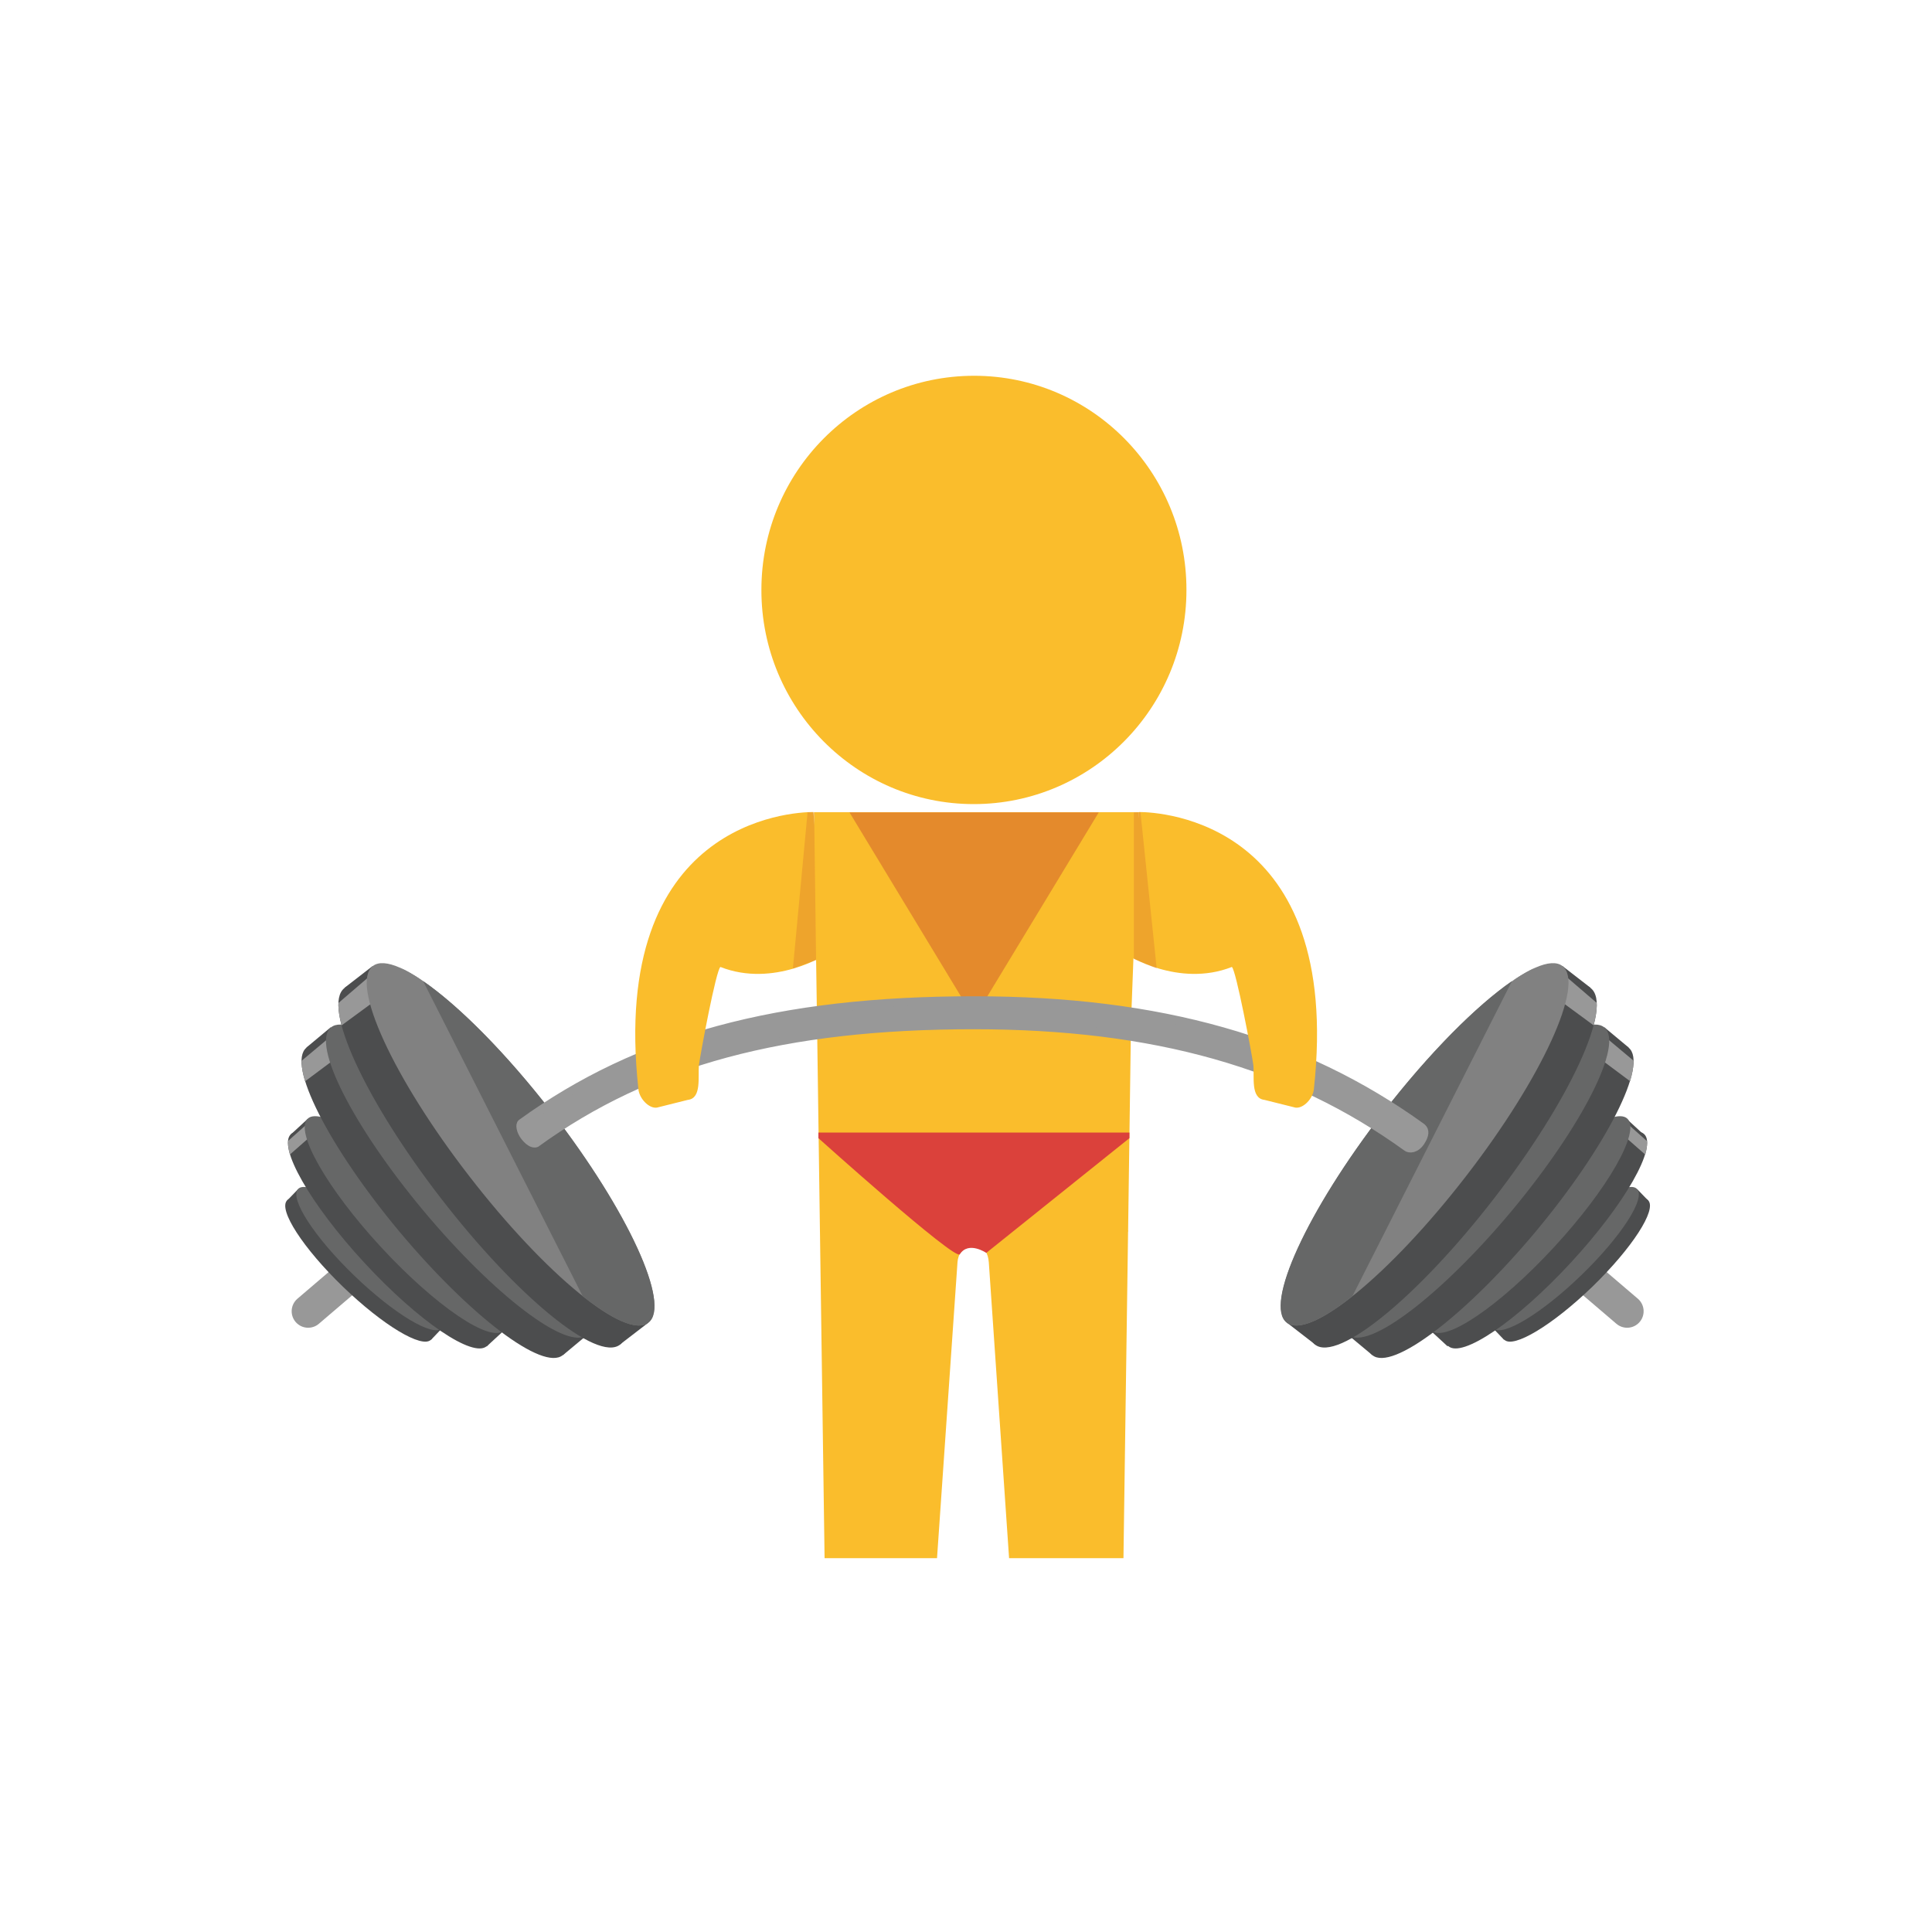<?xml version="1.0" encoding="utf-8"?>
<!-- Generator: Adobe Illustrator 19.1.0, SVG Export Plug-In . SVG Version: 6.00 Build 0)  -->
<svg version="1.0" id="Layer_1" xmlns="http://www.w3.org/2000/svg" xmlns:xlink="http://www.w3.org/1999/xlink" x="0px" y="0px"
	 width="1000px" height="1000px" viewBox="0 0 1000 1000" style="enable-background:new 0 0 1000 1000;" xml:space="preserve">
<g>
	<g>
		
			<line style="fill:none;stroke:#989898;stroke-width:17.07;stroke-linecap:round;stroke-miterlimit:10;" x1="817.5" y1="657.6" x2="842.2" y2="678.7"/>
		<g>
			<path style="fill:#4C4D4E;" d="M824.2,666c-20.6,19.9-41,32.2-45.6,27.4
				s8.3-24.8,28.9-44.7c20.6-19.9,41-32.2,45.6-27.4
				S844.7,646.1,824.2,666z"/>
			<polygon style="fill:#4C4D4E;" points="853.1,621.4 847.4,615.5 772.8,687.5 778.5,693.5 			"/>
			<path style="fill:#666767;" d="M818.4,660.1c-20.6,19.9-41,32.2-45.6,27.4
				s8.3-24.8,28.9-44.7c20.6-19.9,41-32.2,45.6-27.4
				C852,620.2,839,640.2,818.4,660.1z"/>
		</g>
		<g>
			<path style="fill:#4C4D4E;" d="M813,653.6c-28,30.3-56.4,49.6-63.4,43.1
				s10-36.3,38-66.6S844,580.5,851,587S841,623.3,813,653.6z"/>
			
				<rect x="790.029" y="563.148" transform="matrix(-0.735 -0.678 0.678 -0.735 948.123 1646.409)" style="fill:#4C4D4E;" width="11.8" height="149.402"/>
			<g>
				<g>
					<defs>
						<path id="SVGID_1_" d="M790.2,682.4c-43.7,47.3-87,80.6-98,70.5s15.6-56.7,59.3-104
							s87-75,98.1-64.9C861.9,595.2,834,635.1,790.2,682.4z"/>
					</defs>
					<clipPath id="SVGID_2_">
						<use xlink:href="#SVGID_1_"  style="overflow:visible;"/>
					</clipPath>
					<g style="clip-path:url(#SVGID_2_);">
						<path style="fill:#989898;" d="M837.8,585.5L856,601.5l2.6-5.4L841,580.4
							C841,580.4,836.8,587.9,837.8,585.5z"/>
					</g>
				</g>
			</g>
			<path style="fill:#666767;" d="M804.3,645.6c-28,30.3-56.4,49.6-63.4,43.1
				s10-36.3,38-66.6S835.3,572.5,842.3,579S832.3,615.3,804.3,645.6z"/>
		</g>
		<g>
			<path style="fill:#4C4D4E;" d="M795.1,637.2c-36.7,43.9-74.6,72.7-84.8,64.2
				s11.3-51,47.9-94.9c36.7-44,74.6-72.7,84.8-64.2
				C853.2,550.7,831.7,593.2,795.1,637.2z"/>
			<polygon style="fill:#4C4D4E;" points="843,542.2 830.4,531.7 697.7,690.9 710.3,701.4 			
				"/>
			<g>
				<g>
					<defs>
						<path id="SVGID_3_" d="M790.5,643.6c-39.9,50.6-84,81.8-95.5,72.3
							c-11.5-9.6,12.7-57.4,54-106.9s72.6-87.9,93-68.8
							C855,552.3,830.2,593.3,790.5,643.6z"/>
					</defs>
					<clipPath id="SVGID_4_">
						<use xlink:href="#SVGID_3_"  style="overflow:visible;"/>
					</clipPath>
					<g style="clip-path:url(#SVGID_4_);">
						<path style="fill:#989898;" d="M826.4,546.7l18.5,13.8l4.8-8l-17.8-14.9
							C831.9,537.7,826.3,547.5,826.4,546.7z"/>
					</g>
				</g>
			</g>
			<path style="fill:#666767;" d="M782.5,626.7c-36.7,43.9-74.6,72.7-84.8,64.2
				S709,639.9,745.6,596c36.7-44,74.6-72.7,84.8-64.2
				C840.6,540.2,819.1,582.7,782.5,626.7z"/>
		</g>
		<g>
			<path style="fill:#4C4D4E;" d="M773.4,620.2C734,671.2,692.5,705.1,680.7,696
				c-11.8-9.1,10.5-57.9,49.9-108.8c39.4-51,80.9-84.9,92.7-75.8
				C835.2,520.5,812.8,569.2,773.4,620.2z"/>
			<polygon style="fill:#4C4D4E;" points="823.3,511.3 808.7,500 666.1,684.6 680.7,695.9 			
				"/>
			<g>
				<g>
					<defs>
						<path id="SVGID_5_" d="M773.4,620.2C734,671.2,692.5,705.1,680.7,696
							c-11.8-9.1,10.5-57.9,49.9-108.8c34.2-44.3,57.3-87.4,73.8-88.9
							c2.5-0.2,17.3,11.9,18.9,13.1C835.2,520.5,812.8,569.2,773.4,620.2z"/>
					</defs>
					<clipPath id="SVGID_6_">
						<use xlink:href="#SVGID_5_"  style="overflow:visible;"/>
					</clipPath>
					<g style="clip-path:url(#SVGID_6_);">
						<path style="fill:#989898;" d="M805.1,516.2l21.1,15.5l3.2-10.1l-19.7-16.9
							C809.7,504.7,805.7,515.7,805.1,516.2z"/>
					</g>
				</g>
			</g>
			<path style="fill:#818181;" d="M758.8,608.8c-39.4,51-80.9,84.9-92.7,75.8
				C654.3,675.5,676.6,626.8,716,575.8S796.9,490.9,808.7,500
				S798.2,557.9,758.8,608.8z"/>
			<path style="fill:#818181;" d="M782.7,507.8c4.4-3,8.5-5.4,12.1-7"/>
			<path style="fill:#666767;" d="M700,670.9C684.2,683.5,671.7,689,666,684.6
				c-11.8-9.1,10.5-57.8,49.9-108.8c23.8-30.8,48.3-55.3,66.7-68"/>
		</g>
	</g>
	<g>
		
			<line style="fill:none;stroke:#989898;stroke-width:17.07;stroke-linecap:round;stroke-miterlimit:10;" x1="184.2" y1="657.6" x2="159.5" y2="678.7"/>
		<g>
			<path style="fill:#4C4D4E;" d="M177.5,666c20.6,19.9,41,32.2,45.6,27.4
				s-8.3-24.8-28.9-44.7s-41-32.2-45.6-27.4
				C143.9,626.1,156.9,646.1,177.5,666z"/>
			<polygon style="fill:#4C4D4E;" points="148.6,621.4 154.3,615.5 228.8,687.5 223.1,693.5 			"/>
			<path style="fill:#666767;" d="M183.2,660.1c20.6,19.9,41,32.2,45.6,27.4
				c4.6-4.8-8.3-24.8-28.9-44.7s-41-32.2-45.6-27.4
				C149.7,620.2,162.6,640.2,183.2,660.1z"/>
		</g>
		<g>
			<path style="fill:#4C4D4E;" d="M188.6,653.6C216.6,683.9,245,703.2,252,696.7
				s-10-36.3-38-66.6S157.6,580.5,150.6,587S160.6,623.3,188.6,653.6z"/>
			
				<rect x="199.827" y="563.117" transform="matrix(0.735 -0.678 0.678 0.735 -378.085 308.735)" style="fill:#4C4D4E;" width="11.799" height="149.391"/>
			<g>
				<g>
					<defs>
						<path id="SVGID_7_" d="M211.4,682.4c43.7,47.3,87,80.6,98,70.5s-15.6-56.7-59.3-104
							s-87-75-98.1-64.9C139.8,595.2,167.7,635.1,211.4,682.4z"/>
					</defs>
					<clipPath id="SVGID_8_">
						<use xlink:href="#SVGID_7_"  style="overflow:visible;"/>
					</clipPath>
					<g style="clip-path:url(#SVGID_8_);">
						<path style="fill:#989898;" d="M163.8,585.5l-18.2,16L143,596l17.6-15.7
							C160.6,580.4,164.9,587.9,163.8,585.5z"/>
					</g>
				</g>
			</g>
			<path style="fill:#666767;" d="M197.3,645.6c28,30.3,56.4,49.6,63.4,43.1
				s-10-36.3-38-66.6S166.3,572.5,159.3,579C152.3,585.5,169.3,615.3,197.3,645.6z"/>
		</g>
		<g>
			<path style="fill:#4C4D4E;" d="M206.5,637.2c36.7,43.9,74.6,72.7,84.8,64.2
				c10.2-8.5-11.3-51-47.9-94.9c-36.7-44-74.6-72.7-84.8-64.2
				C148.4,550.7,169.9,593.2,206.5,637.2z"/>
			<polygon style="fill:#4C4D4E;" points="158.6,542.2 171.2,531.7 304,690.9 291.4,701.4 			
				"/>
			<g>
				<g>
					<defs>
						<path id="SVGID_9_" d="M211.1,643.6c39.9,50.6,84,81.8,95.5,72.3
							c11.5-9.6-12.7-57.4-54-106.9s-72.6-87.9-93-68.8
							C146.6,552.3,171.5,593.3,211.1,643.6z"/>
					</defs>
					<clipPath id="SVGID_10_">
						<use xlink:href="#SVGID_9_"  style="overflow:visible;"/>
					</clipPath>
					<g style="clip-path:url(#SVGID_10_);">
						<path style="fill:#989898;" d="M175.3,546.7l-18.5,13.8L152,552.5l17.8-14.9
							C169.8,537.7,175.4,547.5,175.3,546.7z"/>
					</g>
				</g>
			</g>
			<path style="fill:#666767;" d="M219.2,626.7C255.9,670.6,293.8,699.4,304,690.9
				s-11.3-51-47.9-94.9c-36.7-44-74.6-72.7-84.8-64.2
				C161,540.2,182.5,582.7,219.2,626.7z"/>
		</g>
		<g>
			<path style="fill:#4C4D4E;" d="M228.2,620.2c39.4,51,80.9,84.9,92.7,75.8
				c11.8-9.1-10.5-57.9-49.9-108.8c-39.4-51-80.9-84.9-92.7-75.8
				C166.5,520.5,188.8,569.2,228.2,620.2z"/>
			<polygon style="fill:#4C4D4E;" points="178.3,511.3 192.9,500 335.6,684.6 320.9,695.9 			
				"/>
			<g>
				<g>
					<defs>
						<path id="SVGID_11_" d="M228.2,620.2c39.4,51,80.9,84.9,92.7,75.8
							c11.8-9.1-10.5-57.9-49.9-108.8c-34.2-44.3-57.3-87.4-73.8-88.9
							c-2.5-0.2-17.3,11.9-18.9,13.1C166.5,520.5,188.8,569.2,228.2,620.2z"/>
					</defs>
					<clipPath id="SVGID_12_">
						<use xlink:href="#SVGID_11_"  style="overflow:visible;"/>
					</clipPath>
					<g style="clip-path:url(#SVGID_12_);">
						<path style="fill:#989898;" d="M196.6,516.2l-21.1,15.5l-3.2-10.1L192,504.7
							C192,504.7,195.9,515.7,196.6,516.2z"/>
					</g>
				</g>
			</g>
			<path style="fill:#818181;" d="M242.9,608.8c39.4,51,80.9,84.9,92.7,75.8
				c11.8-9.1-10.5-57.8-49.9-108.8S204.8,490.9,193,500
				C181.1,509.1,203.5,557.9,242.9,608.8z"/>
			<path style="fill:#818181;" d="M219,507.8c-4.4-3-8.5-5.4-12.1-7"/>
			<path style="fill:#666767;" d="M301.6,670.9c15.8,12.6,28.3,18.1,34,13.7
				c11.8-9.1-10.5-57.8-49.9-108.8c-23.8-30.8-48.3-55.3-66.7-68"/>
		</g>
	</g>
	<path style="fill:#FABD2C;" d="M424.4,636.9L426.8,806.5H485l10.6-153.2
		c0.3-4.1,2.5-8,8.5-8.1c6,0,7.3,3.9,7.7,8.1L522.3,806.5h59.2l2.4-169.6
		H424.4z"/>
	<path style="fill:#FABD2C;" d="M589.5,420.4c-0.7,0-147.3,0-168.2,0l1.6,109.2l1.5,107.8
		h159.5l1.5-107.8"/>
	<path style="fill:#FABD2C;" d="M394.1,305.3c0-61.2,49.3-110.8,110.1-110.8
		s110,49.7,109.9,110.9c0,61.2-49.4,110.8-110.1,110.8
		C443.3,416.2,394,366.5,394.1,305.3z"/>
	<polygon style="opacity:0.5;fill:#CE592C;enable-background:new    ;" points="439.7,420.5 504.2,527 568.7,420.5 	
		"/>
	<g>
		<path style="fill:#989898;stroke:#989898;stroke-width:4.267;stroke-miterlimit:10;" d="M728.3,593.9
			c-59.7-43.2-130.9-63.3-224.2-63.3c-98.3,0-168.2,18.8-226.6,61.1
			c-1.8,0.7-4.3-1.2-6.2-3.8c-1.8-2.5-2.5-5.8-1.3-6.6
			c60.7-43.9,132.9-63.5,234.2-63.5c96.1,0,169.7,20.9,231.7,65.7
			c2,1.6,1.6,4.1-0.5,7.4C732.7,595,729.4,594.7,728.3,593.9z"/>
	</g>
	<path style="fill:#FABD2C;" d="M582.9,494c0,0,27,17.4,54.7,6.5
		c2.1,1.2,10.4,45.1,11.1,50.6C649.4,557,647.1,568.5,654.5,569.3l16,4
		c4.1,0.6,9.3-4.8,9.6-9.9C695,425.2,600.9,420.3,589.5,420.3"/>
	<path style="fill:#FABD2C;" d="M427.6,494c0,0-27,17.4-54.7,6.5
		c-2.2,1.2-10.4,45.1-11.1,50.6C361.1,557,363.4,568.5,356,569.3l-16,4
		c-4.1,0.6-9.3-4.8-9.6-9.9C315.5,425.2,409.6,420.3,421,420.3"/>
	<polygon style="opacity:0.25;fill:#CE592C;enable-background:new    ;" points="586.9,496.3 586.9,420.5 
		590.3,420.4 598.7,501.3 	"/>
	<polygon style="opacity:0.25;fill:#CE592C;enable-background:new    ;" points="422.4,496.9 421.4,420.5 
		418,420.4 410.4,501.3 	"/>
	<path style="fill:#DB413B;" d="M423.6,589.1v-2.9h161v2.9L510.5,648.5
		c0,0-9.2-6.3-13.7,0.7C494.5,652.8,423.6,589.1,423.6,589.1z"/>
</g>
</svg>
